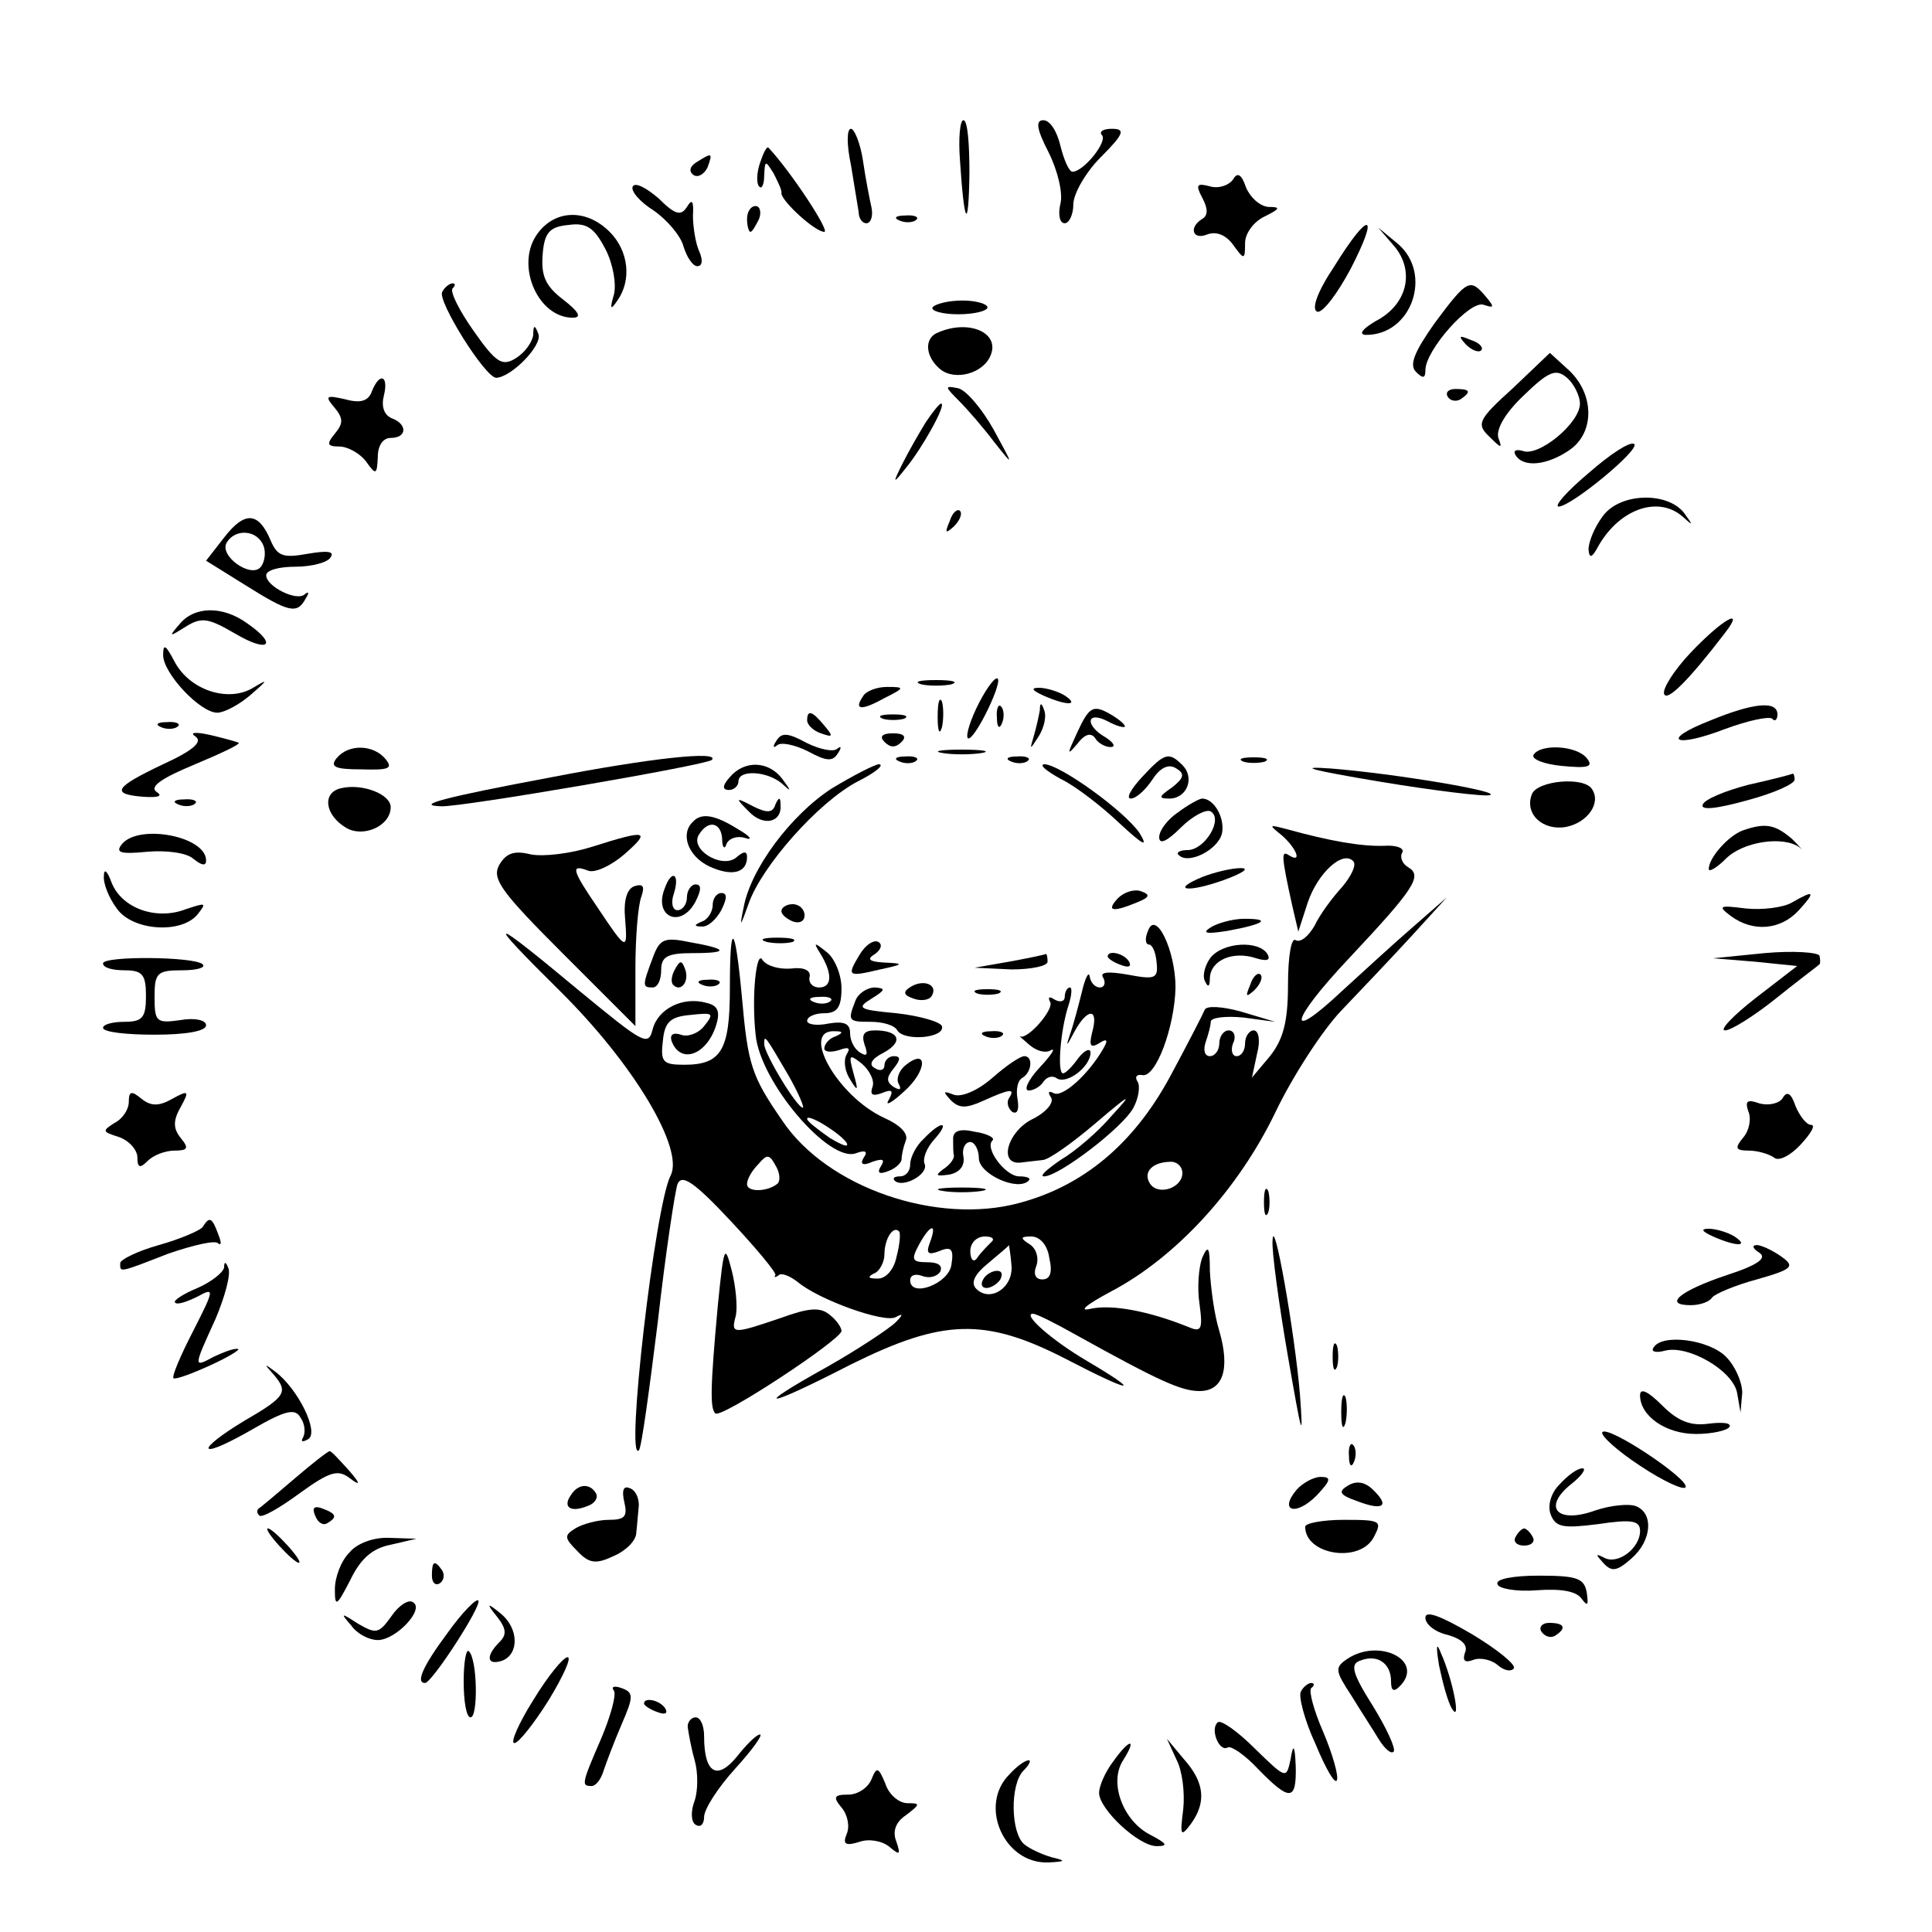 <?xml version="1.0" standalone="no"?>
<!DOCTYPE svg PUBLIC "-//W3C//DTD SVG 20010904//EN"
 "http://www.w3.org/TR/2001/REC-SVG-20010904/DTD/svg10.dtd">
<svg version="1.0" xmlns="http://www.w3.org/2000/svg"
 width="225pt" height="225pt" viewBox="0 0 225 225"
 preserveAspectRatio="xMidYMid meet">

<g transform="translate(0,225) scale(0.1,-0.1)"
fill="#000000" stroke="none">
<path d="M1118 2063 c5 -76 10 -83 11 -15 0 34 -2 62 -7 62 -4 0 -6 -21 -4
-47z"/>
<path d="M1221 2073 c11 -22 17 -48 14 -60 -3 -13 -1 -23 5 -23 5 0 10 10 10
22 0 12 14 37 32 55 27 27 29 33 13 33 -10 0 -15 -3 -12 -7 8 -7 -21 -43 -34
-43 -4 0 -10 14 -14 30 -4 17 -12 30 -20 30 -9 0 -8 -10 6 -37z"/>
<path d="M991 2058 c4 -24 8 -49 9 -55 0 -7 4 -13 9 -13 5 0 8 8 6 18 -2 9 -7
34 -10 55 -3 20 -10 37 -14 37 -5 0 -5 -19 0 -42z"/>
<path d="M885 2060 c-4 -12 -4 -24 -1 -27 3 -4 6 2 6 13 1 17 1 18 11 2 5 -10
10 -20 9 -23 0 -9 39 -45 50 -45 7 0 -38 69 -65 98 -2 2 -6 -6 -10 -18z"/>
<path d="M811 2061 c-8 -5 -9 -11 -3 -15 5 -3 12 1 16 9 6 17 6 18 -13 6z"/>
<path d="M1436 2041 c-5 -7 -17 -11 -27 -8 -15 4 -17 2 -9 -13 7 -13 7 -21 0
-25 -16 -10 -11 -25 6 -18 11 4 22 -1 30 -12 13 -18 14 -18 14 2 0 11 10 25
23 31 18 9 19 11 4 11 -10 1 -21 11 -26 23 -5 15 -10 18 -15 9z"/>
<path d="M737 2033 c-3 -5 8 -18 24 -28 16 -11 32 -30 35 -42 4 -13 11 -23 16
-23 6 0 7 7 2 18 -4 9 -7 28 -7 41 1 17 -1 20 -7 10 -7 -11 -14 -9 -33 10 -14
12 -27 19 -30 14z"/>
<path d="M870 1995 c0 -8 2 -15 4 -15 2 0 6 7 10 15 3 8 1 15 -4 15 -6 0 -10
-7 -10 -15z"/>
<path d="M624 1975 c-23 -36 3 -95 43 -95 11 0 7 7 -11 21 -21 16 -26 28 -24
53 2 25 8 32 30 34 21 3 30 -3 43 -28 9 -17 13 -41 10 -53 -5 -17 -4 -19 4 -7
17 24 13 58 -9 80 -28 28 -66 26 -86 -5z"/>
<path d="M1048 1993 c7 -3 16 -2 19 1 4 3 -2 6 -13 5 -11 0 -14 -3 -6 -6z"/>
<path d="M1554 1940 c-20 -30 -27 -50 -20 -53 6 -2 23 20 39 50 34 66 22 69
-19 3z"/>
<path d="M1624 1963 c24 -29 15 -68 -22 -87 -15 -9 -20 -15 -12 -16 54 -1 79
71 38 106 l-23 19 19 -22z"/>
<path d="M515 1910 c-6 -10 50 -100 63 -100 18 1 54 38 49 51 -4 11 -6 11 -6
-1 -1 -8 -9 -20 -20 -27 -16 -10 -23 -6 -49 31 -17 24 -28 46 -25 50 3 3 4 6
0 6 -3 0 -9 -4 -12 -10z"/>
<path d="M1671 1874 c-24 -34 -30 -49 -22 -57 8 -8 11 -8 11 2 0 23 52 82 68
76 12 -4 13 -3 2 10 -18 21 -21 20 -59 -31z"/>
<path d="M1086 1892 c-2 -4 11 -8 30 -8 19 0 34 4 34 8 0 4 -13 8 -29 8 -17 0
-32 -4 -35 -8z"/>
<path d="M1093 1863 c-17 -6 -16 -28 2 -43 17 -14 51 -5 59 17 10 26 -26 41
-61 26z"/>
<path d="M1707 1849 c7 -7 15 -10 18 -7 3 3 -2 9 -12 12 -14 6 -15 5 -6 -5z"/>
<path d="M1762 1798 c-41 -37 -43 -42 -27 -57 13 -13 15 -14 10 -1 -3 10 8 29
29 49 30 29 38 32 51 21 8 -7 15 -21 15 -30 0 -23 -49 -63 -67 -55 -8 2 -11 0
-8 -5 9 -15 37 -12 63 6 29 20 29 64 0 92 l-23 21 -43 -41z"/>
<path d="M433 1794 c-4 -11 -13 -14 -31 -9 -22 5 -24 4 -13 -9 11 -13 11 -19
1 -31 -10 -12 -9 -15 5 -15 10 0 24 -8 31 -17 12 -17 13 -16 14 5 0 13 6 22
15 22 19 0 20 16 1 23 -9 4 -12 14 -9 26 6 24 -5 28 -14 5z"/>
<path d="M1117 1783 c10 -10 29 -32 41 -48 23 -29 23 -29 -1 15 -14 25 -33 47
-42 48 -15 3 -15 2 2 -15z"/>
<path d="M1686 1788 c3 -5 10 -6 15 -3 13 9 11 12 -6 12 -8 0 -12 -4 -9 -9z"/>
<path d="M1078 1758 c-8 -13 -20 -34 -27 -48 -12 -24 -11 -24 4 -5 19 23 48
75 41 75 -2 0 -10 -10 -18 -22z"/>
<path d="M1850 1699 c-25 -21 -40 -38 -35 -39 15 0 97 68 88 73 -5 3 -28 -12
-53 -34z"/>
<path d="M1866 1648 c-9 -12 -16 -29 -16 -38 1 -11 4 -10 12 5 25 43 70 58 98
33 12 -11 12 -10 1 5 -20 25 -76 23 -95 -5z"/>
<path d="M1106 1643 c-6 -14 -5 -15 5 -6 7 7 10 15 7 18 -3 3 -9 -2 -12 -12z"/>
<path d="M261 1624 l-21 -27 45 -28 c51 -32 61 -35 71 -16 4 6 4 9 -1 5 -9 -9
-45 9 -45 22 0 6 15 10 34 10 19 0 38 5 41 11 5 7 -4 8 -27 4 -28 -5 -35 -3
-43 16 -14 33 -30 34 -54 3z m46 -10 c3 -8 1 -20 -4 -25 -12 -12 -48 14 -39
29 10 17 36 15 43 -4z"/>
<path d="M209 1523 c-13 -15 -12 -15 7 -3 19 12 27 10 58 -8 39 -23 50 -13 14
12 -29 21 -62 20 -79 -1z"/>
<path d="M1969 1490 c-19 -20 -33 -42 -31 -48 3 -10 29 16 71 71 24 31 -3 16
-40 -23z"/>
<path d="M190 1487 c0 -21 43 -67 63 -67 8 0 25 9 38 20 22 19 22 20 2 8 -29
-16 -73 -1 -90 32 -10 19 -13 21 -13 7z"/>
<path d="M1073 1453 c9 -2 25 -2 35 0 9 3 1 5 -18 5 -19 0 -27 -2 -17 -5z"/>
<path d="M1137 1425 c-9 -19 -13 -35 -9 -35 9 1 42 70 33 70 -4 0 -15 -16 -24
-35z"/>
<path d="M1005 1439 c-11 -16 -2 -17 25 -2 24 12 24 13 3 13 -12 0 -25 -5 -28
-11z"/>
<path d="M1215 1440 c27 -12 43 -12 25 0 -8 5 -22 9 -30 9 -10 0 -8 -3 5 -9z"/>
<path d="M1092 1415 c0 -16 2 -22 5 -12 2 9 2 23 0 30 -3 6 -5 -1 -5 -18z"/>
<path d="M1161 1414 c0 -11 3 -14 6 -6 3 7 2 16 -1 19 -3 4 -6 -2 -5 -13z"/>
<path d="M1211 1423 c-1 -6 -4 -20 -7 -30 -5 -17 -5 -17 6 0 6 10 9 23 6 30
-3 9 -5 9 -5 0z"/>
<path d="M1255 1398 c-12 -26 -13 -29 -1 -15 9 12 16 14 21 8 3 -6 12 -11 18
-11 7 0 4 5 -5 11 -25 14 -23 32 2 19 11 -6 20 -8 20 -6 0 3 -9 10 -20 16 -17
9 -22 6 -35 -22z"/>
<path d="M1992 1411 c-59 -23 -43 -33 17 -10 27 10 51 15 55 12 3 -4 6 -1 6 5
0 16 -27 14 -78 -7z"/>
<path d="M940 1411 c0 -5 7 -12 16 -15 14 -5 15 -4 4 9 -14 17 -20 19 -20 6z"/>
<path d="M1028 1413 c6 -2 18 -2 25 0 6 3 1 5 -13 5 -14 0 -19 -2 -12 -5z"/>
<path d="M188 1403 c7 -3 16 -2 19 1 4 3 -2 6 -13 5 -11 0 -14 -3 -6 -6z"/>
<path d="M228 1392 c8 -6 -3 -16 -38 -32 -57 -27 -62 -35 -22 -38 17 -1 22 1
14 6 -8 6 7 16 43 31 31 13 55 24 53 26 -2 1 -16 5 -33 9 -18 4 -25 3 -17 -2z"/>
<path d="M904 1387 c-4 -6 -4 -9 1 -5 4 4 20 1 36 -7 22 -12 29 -12 35 -2 4 6
4 9 -1 5 -4 -4 -20 -1 -36 7 -22 12 -29 12 -35 2z"/>
<path d="M1030 1386 c7 -7 13 -7 20 0 6 6 3 10 -10 10 -13 0 -16 -4 -10 -10z"/>
<path d="M392 1367 c-8 -10 -2 -13 29 -13 32 -1 37 1 28 12 -14 17 -43 18 -57
1z"/>
<path d="M1098 1373 c12 -2 32 -2 45 0 12 2 2 4 -23 4 -25 0 -35 -2 -22 -4z"/>
<path d="M1786 1371 c-3 -5 12 -11 33 -13 31 -3 37 -1 29 9 -12 15 -54 17 -62
4z"/>
<path d="M643 1345 c-128 -24 -161 -33 -129 -34 24 -1 309 48 315 54 10 11
-72 2 -186 -20z"/>
<path d="M1048 1363 c7 -3 16 -2 19 1 4 3 -2 6 -13 5 -11 0 -14 -3 -6 -6z"/>
<path d="M1178 1363 c7 -3 16 -2 19 1 4 3 -2 6 -13 5 -11 0 -14 -3 -6 -6z"/>
<path d="M1330 1345 c-13 -14 -19 -25 -13 -25 6 0 17 10 25 22 9 14 19 19 28
13 10 -6 9 -11 -5 -22 -16 -11 -16 -13 -3 -13 20 0 30 24 15 39 -16 16 -21 14
-47 -14z"/>
<path d="M1448 1363 c6 -2 18 -2 25 0 6 3 1 5 -13 5 -14 0 -19 -2 -12 -5z"/>
<path d="M850 1345 c-9 -10 -9 -15 -1 -15 6 0 11 5 11 10 0 14 33 12 50 -2 12
-11 12 -10 1 5 -16 21 -44 22 -61 2z"/>
<path d="M969 1332 c-48 -31 -95 -94 -103 -139 -5 -24 -4 -23 6 5 15 43 81
118 127 142 20 10 31 19 25 20 -5 0 -30 -13 -55 -28z"/>
<path d="M1235 1343 c17 -8 48 -32 69 -52 27 -25 34 -29 23 -11 -18 26 -93 80
-111 80 -6 -1 3 -8 19 -17z"/>
<path d="M1605 1340 c66 -11 125 -18 130 -16 15 4 -110 25 -185 31 -42 3 -22
-2 55 -15z"/>
<path d="M2036 1336 c-27 -7 -51 -17 -53 -23 -3 -7 16 -5 52 5 30 8 55 19 55
24 0 4 -1 7 -2 7 -2 -1 -25 -7 -52 -13z"/>
<path d="M397 1332 c-22 -5 -19 -31 6 -46 20 -12 52 2 52 24 0 15 -33 28 -58
22z"/>
<path d="M1784 1325 c-9 -23 13 -43 40 -38 25 5 41 28 30 44 -9 15 -64 10 -70
-6z"/>
<path d="M208 1313 c7 -3 16 -2 19 1 4 3 -2 6 -13 5 -11 0 -14 -3 -6 -6z"/>
<path d="M872 1305 c17 -18 39 -13 37 8 0 9 -2 9 -6 0 -3 -10 -10 -10 -26 -2
-21 11 -21 10 -5 -6z"/>
<path d="M1372 1304 c-12 -8 -22 -21 -22 -29 0 -9 9 -5 25 11 14 14 30 22 35
19 15 -9 -7 -45 -27 -45 -9 0 -14 -3 -10 -6 11 -11 45 6 50 25 4 18 -9 41 -23
41 -3 0 -16 -7 -28 -16z"/>
<path d="M807 1293 c-15 -14 -6 -40 19 -52 26 -12 44 -8 44 11 0 7 -4 7 -13
-1 -17 -13 -54 10 -43 27 11 18 26 14 27 -5 0 -10 3 -13 5 -6 3 7 13 10 22 7
9 -3 6 2 -8 10 -27 17 -43 20 -53 9z"/>
<path d="M1493 1277 c17 -15 24 -33 8 -23 -9 6 -9 0 4 -59 l7 -30 11 34 c12
35 41 61 53 48 4 -4 -2 -17 -13 -30 -11 -12 -26 -32 -32 -45 -7 -12 -16 -20
-22 -17 -5 4 -9 -18 -9 -52 0 -44 -6 -64 -21 -83 l-21 -25 6 28 c4 15 2 27 -4
27 -5 0 -10 -7 -10 -15 0 -8 -4 -15 -10 -15 -5 0 -7 7 -4 15 4 8 1 15 -5 15
-6 0 -11 -7 -11 -15 0 -8 -5 -15 -11 -15 -6 0 -8 7 -5 16 3 9 6 19 6 24 0 5
17 7 38 5 l37 -5 -40 12 c-22 6 -40 7 -42 2 -2 -5 -20 -40 -41 -79 -42 -77
-100 -126 -175 -146 -96 -26 -224 18 -276 96 -36 52 -40 65 -47 144 -8 86 -14
91 -14 10 0 -72 -10 -89 -53 -89 -25 0 -28 3 -25 28 2 22 9 28 32 30 27 3 28
2 16 -13 -7 -9 -20 -13 -27 -10 -9 3 -13 0 -11 -7 10 -28 41 -17 52 18 5 16 2
23 -11 26 -28 8 -57 -7 -63 -31 -5 -20 -11 -16 -84 44 -108 90 -114 90 -24 1
86 -85 145 -184 129 -215 -18 -34 -53 -336 -37 -320 3 2 12 69 22 149 9 80 20
152 23 161 5 12 19 3 62 -43 30 -32 54 -61 52 -63 -2 -3 0 -3 4 0 3 3 13 -1
22 -8 25 -21 101 -48 114 -41 9 5 9 3 0 -6 -7 -7 -43 -31 -80 -52 -90 -50 -73
-49 28 3 107 53 156 55 251 6 77 -40 90 -41 24 -2 -41 24 -76 55 -63 55 4 0
26 -11 49 -24 99 -55 124 -66 145 -66 27 0 36 25 23 70 -6 19 -10 51 -11 70 0
28 -2 31 -9 15 -4 -11 -6 -35 -3 -54 4 -30 2 -33 -14 -26 -45 18 -87 26 -112
21 -16 -4 -7 4 23 20 76 40 148 119 191 208 20 42 55 96 77 119 22 23 59 62
82 87 l41 45 -40 -35 c-22 -19 -59 -53 -82 -74 -67 -63 -61 -35 9 39 75 80 85
95 68 105 -7 4 -10 12 -7 17 3 5 -6 9 -21 8 -27 -1 -65 6 -112 19 -23 6 -23 6
-7 -7z m-587 -405 c-11 -10 -36 -11 -36 -1 0 6 6 16 13 23 10 12 13 12 20 -1
5 -8 6 -17 3 -21z m471 12 c0 -18 -29 -27 -38 -12 -8 13 3 25 25 25 7 0 13 -6
13 -13z m-333 -98 c-3 -15 -13 -26 -23 -25 -10 0 -11 2 -3 6 6 2 12 13 12 22
0 18 10 34 17 27 2 -2 1 -15 -3 -30z m39 17 c-5 -13 -2 -15 11 -10 14 6 17 2
14 -16 -3 -22 -48 -39 -48 -18 0 6 6 8 14 5 8 -3 17 -1 21 5 3 7 -2 11 -15 11
-18 0 -19 3 -10 20 13 24 22 27 13 3z m71 0 c-5 -5 -12 -12 -16 -18 -4 -6 -8
-2 -8 8 0 9 7 17 17 17 9 0 12 -3 7 -7z m68 -18 c4 -17 1 -25 -8 -25 -8 0 -11
6 -7 16 3 9 0 20 -8 25 -11 7 -11 9 2 9 10 0 19 -10 21 -25z m-44 -9 c2 -26
-25 -43 -41 -27 -7 7 -2 17 14 30 13 11 24 20 24 21 0 0 2 -11 3 -24z"/>
<path d="M1145 760 c-3 -5 -2 -10 4 -10 5 0 13 5 16 10 3 6 2 10 -4 10 -5 0
-13 -4 -16 -10z"/>
<path d="M2030 1283 c-17 -6 -40 -32 -40 -45 0 -4 9 1 20 12 20 20 67 27 86
13 5 -5 1 0 -9 10 -20 17 -31 19 -57 10z"/>
<path d="M142 1267 c-8 -10 -2 -12 29 -9 22 2 46 -1 54 -8 10 -8 15 -9 15 -2
0 28 -78 43 -98 19z"/>
<path d="M690 1264 c-25 -8 -57 -12 -72 -9 -20 5 -29 1 -37 -13 -8 -16 3 -31
75 -103 l84 -84 0 67 c0 36 3 74 7 84 4 12 2 15 -8 12 -9 -3 -13 -17 -11 -38
3 -38 2 -38 -32 13 -30 44 -32 51 -11 43 8 -3 27 6 42 19 32 28 26 29 -37 9z"/>
<path d="M121 1230 c-1 -9 6 -26 15 -38 18 -26 75 -30 94 -7 11 14 10 14 -14
6 -34 -13 -74 1 -86 31 -5 14 -9 17 -9 8z"/>
<path d="M1401 1229 c-39 -16 -18 -19 24 -4 22 8 31 14 20 14 -11 0 -31 -5
-44 -10z"/>
<path d="M774 1215 c-13 -33 19 -47 36 -15 7 14 7 20 0 20 -5 0 -10 -7 -10
-15 0 -8 -5 -15 -11 -15 -6 0 -8 9 -4 20 7 23 -3 28 -11 5z"/>
<path d="M1302 1204 c-14 -15 -7 -17 22 -5 15 6 16 9 5 13 -8 3 -20 -1 -27 -8z"/>
<path d="M830 1196 c0 -8 -6 -17 -12 -19 -10 -4 -10 -6 -1 -6 7 -1 17 8 23 19
7 14 7 20 0 20 -5 0 -10 -6 -10 -14z"/>
<path d="M2087 1199 c-10 -6 -35 -9 -54 -7 -31 4 -33 3 -17 -9 26 -19 58 -16
79 7 20 22 18 24 -8 9z"/>
<path d="M910 1189 c0 -4 6 -9 13 -12 8 -3 14 0 14 7 0 7 -6 13 -14 13 -7 0
-13 -4 -13 -8z"/>
<path d="M1337 1166 c-4 -9 -3 -16 1 -16 4 0 8 -9 9 -21 2 -19 -2 -20 -34 -14
-23 4 -33 3 -28 -4 3 -6 1 -11 -4 -11 -6 0 -11 6 -12 13 -1 6 -5 -1 -9 -18 -4
-16 -10 -39 -14 -50 -5 -15 -4 -14 5 3 15 28 29 29 21 0 -4 -16 -2 -19 8 -13
9 6 11 4 5 -6 -17 -30 -48 -58 -58 -52 -6 3 -7 1 -3 -5 4 -6 -6 -18 -23 -26
-28 -15 -38 -52 -13 -50 7 1 18 2 26 3 7 0 35 20 62 43 41 35 44 36 19 9 -16
-19 -43 -42 -60 -52 -16 -11 -25 -19 -19 -19 17 0 92 57 104 80 6 11 8 25 5
30 -4 6 -1 9 5 8 16 -4 38 56 39 102 0 43 -23 91 -32 66z"/>
<path d="M1410 1170 c-11 -7 -5 -8 20 -4 43 8 51 14 19 14 -13 0 -31 -5 -39
-10z"/>
<path d="M760 1134 c-12 -32 -12 -34 0 -34 6 0 10 9 10 20 0 16 7 20 37 20 43
0 41 5 -5 13 -29 6 -34 3 -42 -19z"/>
<path d="M893 1153 c9 -2 23 -2 30 0 6 3 -1 5 -18 5 -16 0 -22 -2 -12 -5z"/>
<path d="M1001 1138 c-15 -25 -14 -26 24 -17 28 6 28 7 5 8 -18 1 -21 4 -11
10 7 5 9 11 4 14 -5 3 -15 -3 -22 -15z"/>
<path d="M955 1140 c15 -24 14 -40 -1 -40 -8 0 -13 6 -11 13 1 7 -7 11 -22 9
-14 -1 -28 3 -33 10 -7 13 -13 -42 -8 -87 5 -55 86 -150 117 -138 11 4 14 2 9
-5 -5 -8 -1 -10 10 -5 12 4 15 3 10 -5 -5 -8 -2 -10 8 -6 9 3 16 10 16 14 0 5
2 14 5 22 3 8 -7 18 -25 26 -55 25 -99 104 -57 101 9 0 9 -2 0 -6 -7 -2 -13
-9 -13 -14 0 -4 7 -5 17 -2 11 4 14 3 9 -5 -4 -7 -2 -20 4 -29 9 -15 10 -14 4
7 -6 22 -5 23 10 11 9 -8 15 -20 12 -27 -3 -9 0 -11 11 -7 12 5 14 3 8 -8 -5
-8 4 -3 18 10 27 24 28 52 1 30 -7 -6 -11 -16 -7 -22 3 -6 1 -7 -6 -3 -9 6 -9
11 0 22 8 10 8 14 0 14 -6 0 -11 -5 -11 -11 0 -5 -5 -7 -11 -3 -8 4 -4 11 10
18 24 13 18 26 -10 26 -13 0 -16 -5 -12 -17 4 -11 3 -14 -5 -9 -7 4 -12 14
-12 23 0 11 -7 14 -25 11 -14 -3 -25 -1 -25 3 0 5 9 9 20 9 15 0 20 7 20 29 0
16 -8 35 -17 42 -15 12 -16 12 -8 -1z m12 -56 c-3 -3 -12 -4 -19 -1 -8 3 -5 6
6 6 11 1 17 -2 13 -5z m-49 -86 c12 -21 19 -38 17 -38 -7 0 -45 63 -45 74 0
12 1 10 28 -36z m68 -79 c3 -6 -5 -3 -20 6 -14 10 -26 19 -26 22 0 7 39 -17
46 -28z"/>
<path d="M1410 1135 c-6 -8 -10 -20 -7 -27 4 -9 6 -7 6 3 1 21 27 32 54 23 13
-4 17 -2 13 5 -10 16 -51 14 -66 -4z"/>
<path d="M2055 1140 l-60 -6 49 -4 49 -5 -48 -37 c-27 -21 -43 -38 -36 -38 7
0 34 17 59 37 26 21 49 38 51 40 1 1 1 5 0 10 -2 4 -31 6 -64 3z"/>
<path d="M120 1128 c0 -5 11 -8 25 -8 21 0 25 -5 25 -30 0 -25 -4 -30 -25 -30
-14 0 -25 -3 -25 -7 0 -5 27 -8 60 -8 36 0 60 4 60 11 0 6 -13 9 -30 6 -28 -4
-30 -2 -30 27 0 28 3 31 32 31 17 0 28 3 24 7 -9 9 -116 10 -116 1z"/>
<path d="M1175 1130 l-40 -7 43 -2 c23 0 42 4 42 9 0 6 -1 9 -2 9 -2 -1 -21
-5 -43 -9z"/>
<path d="M1290 1136 c0 -2 7 -7 16 -10 8 -3 12 -2 9 4 -6 10 -25 14 -25 6z"/>
<path d="M786 1121 c-4 -7 -5 -15 -2 -18 9 -9 19 4 14 18 -4 11 -6 11 -12 0z"/>
<path d="M1456 1103 c-6 -14 -5 -15 5 -6 7 7 10 15 7 18 -3 3 -9 -2 -12 -12z"/>
<path d="M818 1103 c7 -3 16 -2 19 1 4 3 -2 6 -13 5 -11 0 -14 -3 -6 -6z"/>
<path d="M1061 1101 c-10 -6 -9 -10 3 -14 8 -3 18 -2 21 3 8 13 -9 20 -24 11z"/>
<path d="M996 1084 c-9 -23 -8 -24 18 -24 14 0 28 -4 31 -10 8 -13 56 -9 52 5
-2 5 -26 12 -53 15 -44 4 -47 6 -29 17 16 10 17 12 4 13 -9 0 -20 -7 -23 -16z"/>
<path d="M1138 1093 c6 -2 18 -2 25 0 6 3 1 5 -13 5 -14 0 -19 -2 -12 -5z"/>
<path d="M1240 1089 c0 -5 -5 -7 -12 -3 -6 4 -8 3 -5 -3 5 -8 -26 -44 -35 -40
-2 1 3 -3 11 -10 8 -7 19 -10 25 -6 6 3 0 -6 -13 -20 -14 -15 -19 -27 -13 -27
6 0 14 5 17 10 4 6 11 8 16 4 12 -7 39 14 39 30 0 6 -7 3 -14 -6 -7 -10 -15
-18 -18 -18 -7 0 -3 50 6 78 4 12 5 22 2 22 -3 0 -6 -5 -6 -11z"/>
<path d="M1148 1043 c7 -3 16 -2 19 1 4 3 -2 6 -13 5 -11 0 -14 -3 -6 -6z"/>
<path d="M1156 995 c-17 -15 -36 -23 -45 -20 -13 5 -13 4 -4 -6 10 -10 18 -10
38 -1 31 14 38 15 30 3 -3 -5 -1 -12 4 -16 6 -3 8 3 6 15 -2 11 0 22 6 25 11
7 12 25 2 25 -5 0 -21 -11 -37 -25z"/>
<path d="M150 967 c0 -9 -7 -20 -17 -25 -14 -9 -14 -10 5 -16 12 -4 22 -15 22
-24 0 -12 3 -13 12 -4 7 7 21 12 31 12 16 0 17 3 8 14 -9 11 -10 20 -1 36 11
20 10 21 -10 10 -16 -9 -25 -8 -36 1 -11 9 -14 8 -14 -4z"/>
<path d="M2076 971 c-4 -6 -16 -9 -27 -6 -14 5 -17 3 -13 -9 4 -9 1 -23 -6
-31 -10 -12 -9 -15 7 -15 10 0 23 -4 29 -8 5 -5 19 2 31 15 12 13 18 23 12 23
-5 0 -13 10 -18 22 -5 15 -10 18 -15 9z"/>
<path d="M1076 924 c-9 -8 -16 -22 -16 -30 0 -8 -5 -14 -12 -14 -6 0 -9 -2 -6
-5 9 -9 39 7 35 19 -3 6 2 19 11 29 19 21 9 23 -12 1z"/>
<path d="M1110 924 c0 -8 0 -17 1 -20 0 -4 -5 -11 -13 -16 -9 -7 -8 -8 7 -6
12 2 19 10 17 21 -2 9 2 17 8 17 5 0 10 -9 10 -19 0 -18 45 -39 58 -26 3 3 -2
5 -11 5 -16 0 -41 33 -31 42 3 3 -7 8 -21 10 -17 4 -25 1 -25 -8z"/>
<path d="M1098 863 c12 -2 32 -2 45 0 12 2 2 4 -23 4 -25 0 -35 -2 -22 -4z"/>
<path d="M1472 850 c0 -14 2 -19 5 -12 2 6 2 18 0 25 -3 6 -5 1 -5 -13z"/>
<path d="M236 821 c-3 -4 -26 -14 -51 -21 -25 -7 -45 -17 -45 -21 0 -11 -3
-12 56 11 29 10 55 16 58 12 4 -3 4 1 0 11 -7 19 -10 21 -18 8z"/>
<path d="M1482 805 c-1 -11 7 -72 18 -135 16 -92 18 -101 14 -45 -6 73 -31
214 -32 180z"/>
<path d="M1995 810 c27 -12 43 -12 25 0 -8 5 -22 9 -30 9 -10 0 -8 -3 5 -9z"/>
<path d="M836 730 c-9 -98 -9 -120 -3 -126 6 -7 147 86 147 96 0 4 -6 13 -14
19 -11 9 -24 8 -57 -4 -56 -19 -58 -19 -52 3 2 10 0 34 -5 53 -8 31 -9 28 -16
-41z"/>
<path d="M2049 791 c9 -6 -1 -14 -38 -26 -54 -18 -75 -35 -42 -35 11 0 22 4
25 9 3 4 26 14 52 21 42 12 45 15 28 27 -10 7 -23 13 -28 13 -6 0 -5 -4 3 -9z"/>
<path d="M261 774 c-1 -6 -15 -17 -31 -24 -17 -7 -29 -15 -26 -17 2 -3 14 1
26 7 20 11 20 9 -5 -40 -15 -29 -25 -53 -23 -55 2 -2 21 5 43 15 22 10 36 19
32 19 -5 1 -17 -4 -28 -9 -24 -13 -24 -13 2 44 11 26 18 52 15 59 -3 8 -5 8
-5 1z"/>
<path d="M1552 670 c0 -14 2 -19 5 -12 2 6 2 18 0 25 -3 6 -5 1 -5 -13z"/>
<path d="M1926 681 c-4 -5 2 -7 13 -4 27 7 79 -23 84 -49 l4 -23 2 23 c0 12
-8 31 -19 42 -20 20 -74 27 -84 11z"/>
<path d="M318 650 c18 -21 16 -26 -34 -55 -25 -15 -43 -29 -41 -32 3 -3 26 8
52 23 38 22 49 24 55 13 5 -7 6 -17 3 -23 -3 -5 -1 -6 6 -2 13 8 -12 59 -39
79 -12 9 -13 9 -2 -3z"/>
<path d="M1910 625 c0 -24 30 -45 65 -45 19 0 36 4 39 8 3 5 -8 6 -24 4 -21
-3 -36 3 -54 21 -17 17 -26 21 -26 12z"/>
<path d="M1562 605 c0 -16 2 -22 5 -12 2 9 2 23 0 30 -3 6 -5 -1 -5 -18z"/>
<path d="M1866 582 c-2 -4 18 -22 44 -39 27 -18 51 -29 53 -25 5 9 -91 73 -97
64z"/>
<path d="M1571 554 c0 -11 3 -14 6 -6 3 7 2 16 -1 19 -3 4 -6 -2 -5 -13z"/>
<path d="M343 528 c-21 -18 -40 -34 -42 -35 -2 -2 -2 -5 1 -8 3 -3 24 9 47 26
36 26 45 28 59 17 12 -9 12 -6 -2 10 -11 12 -20 22 -22 22 -2 0 -20 -14 -41
-32z"/>
<path d="M1816 521 c-10 -10 -14 -25 -10 -35 6 -15 15 -16 55 -11 40 6 49 4
49 -8 0 -20 -26 -40 -42 -31 -10 5 -10 4 -1 -6 10 -11 16 -10 33 5 24 21 26
53 5 61 -8 3 -29 1 -47 -5 -44 -16 -62 3 -29 30 13 10 19 19 14 19 -6 0 -17
-8 -27 -19z"/>
<path d="M1510 515 c-21 -25 -1 -31 23 -7 17 18 18 22 5 22 -8 0 -21 -7 -28
-15z"/>
<path d="M1570 520 c-12 -7 -10 -11 10 -18 31 -12 39 -6 19 13 -9 9 -19 11
-29 5z"/>
<path d="M665 509 c-10 -14 -1 -21 19 -13 9 3 13 10 10 15 -7 12 -21 11 -29
-2z"/>
<path d="M727 501 c4 -17 1 -21 -18 -21 -13 0 -31 -5 -39 -10 -13 -8 -13 -11
2 -26 14 -15 22 -16 43 -6 14 6 26 18 26 27 1 8 2 23 3 32 0 9 -4 18 -11 20
-7 3 -9 -3 -6 -16z"/>
<path d="M367 485 c3 -8 9 -12 14 -9 12 7 11 11 -5 17 -10 4 -13 1 -9 -8z"/>
<path d="M1520 472 c0 -33 64 -43 80 -12 10 19 8 20 -35 20 -25 0 -45 -4 -45
-8z"/>
<path d="M325 450 c10 -11 20 -20 23 -20 3 0 -3 9 -13 20 -10 11 -20 20 -23
20 -3 0 3 -9 13 -20z"/>
<path d="M1765 460 c-3 -5 1 -10 10 -10 9 0 13 5 10 10 -3 6 -8 10 -10 10 -2
0 -7 -4 -10 -10z"/>
<path d="M407 442 c-10 -10 -17 -29 -17 -43 0 -21 2 -20 18 11 12 25 26 37 47
41 l30 7 -31 1 c-18 1 -38 -6 -47 -17z"/>
<path d="M503 415 c0 -8 4 -12 9 -9 5 3 6 10 3 15 -9 13 -12 11 -12 -6z"/>
<path d="M1744 405 c1 -5 22 -9 46 -7 28 2 46 -1 52 -10 7 -9 8 -8 6 7 -3 17
-11 20 -56 20 -30 0 -51 -4 -48 -10z"/>
<path d="M456 368 c-15 -21 -18 -21 -39 -9 -20 13 -21 13 -8 -2 7 -10 21 -17
31 -17 21 0 55 36 41 44 -5 4 -17 -4 -25 -16z"/>
<path d="M521 348 c-29 -39 -37 -58 -26 -58 8 0 67 91 62 96 -2 3 -19 -14 -36
-38z"/>
<path d="M579 367 c11 -14 11 -21 3 -29 -17 -17 -15 -28 3 -22 20 8 19 38 -2
55 -16 13 -17 12 -4 -4z"/>
<path d="M1660 366 c0 -8 12 -17 26 -20 17 -5 24 -12 20 -21 -3 -9 0 -12 10
-8 8 3 21 0 28 -6 8 -7 16 -8 19 -4 3 4 -19 22 -49 40 -36 21 -54 28 -54 19z"/>
<path d="M1795 350 c4 -6 11 -8 16 -5 14 9 11 15 -7 15 -8 0 -12 -5 -9 -10z"/>
<path d="M1676 310 c4 -19 10 -42 15 -50 11 -18 1 34 -13 65 -5 13 -6 9 -2
-15z"/>
<path d="M540 292 c0 -23 3 -42 8 -42 9 0 8 68 -2 77 -3 3 -6 -12 -6 -35z"/>
<path d="M1569 318 c-15 -10 -14 -14 5 -43 11 -18 26 -41 32 -51 7 -11 14 -17
17 -14 3 3 -8 27 -24 53 -24 38 -27 49 -15 53 20 8 36 -3 36 -24 0 -11 3 -13
10 -6 30 30 -24 57 -61 32z"/>
<path d="M621 270 c-17 -27 -27 -50 -22 -50 5 0 23 23 40 50 17 28 27 50 22
50 -5 0 -23 -22 -40 -50z"/>
<path d="M715 281 c3 -5 -4 -30 -15 -56 -23 -53 -23 -55 -11 -55 5 0 11 8 14
18 3 9 12 33 21 54 14 32 14 37 0 42 -8 3 -13 2 -9 -3z"/>
<path d="M1515 280 c-3 -5 4 -33 17 -61 12 -29 23 -48 25 -42 2 5 -5 30 -16
56 -11 25 -17 48 -14 51 4 3 4 6 0 6 -3 0 -9 -4 -12 -10z"/>
<path d="M750 266 c0 -2 7 -7 16 -10 8 -3 12 -2 9 4 -6 10 -25 14 -25 6z"/>
<path d="M801 238 c1 -7 4 -24 8 -38 4 -14 4 -35 0 -47 -5 -13 -4 -25 1 -28 6
-4 10 1 10 9 0 9 16 34 36 56 20 22 33 40 29 40 -4 0 -16 -12 -27 -26 -23 -28
-38 -19 -38 24 0 12 -4 22 -10 22 -5 0 -10 -6 -9 -12z"/>
<path d="M1418 244 c-9 -8 2 -35 12 -29 4 2 20 -9 35 -25 37 -38 45 -38 44 3
-1 25 -3 27 -6 8 -5 -23 -5 -23 -42 13 -20 20 -40 34 -43 30z"/>
<path d="M1296 198 c-9 -12 -16 -28 -16 -36 0 -19 46 -62 67 -62 14 0 12 3 -7
13 -32 16 -49 61 -32 87 17 27 7 25 -12 -2z"/>
<path d="M1370 201 c7 -13 10 -39 8 -58 -4 -31 -3 -33 9 -17 18 25 16 48 -8
75 l-20 24 11 -24z"/>
<path d="M1176 184 c-37 -36 -7 -105 45 -103 20 1 21 2 4 6 -11 3 -26 10 -32
15 -16 13 -17 70 -1 86 7 7 9 12 6 12 -4 0 -14 -7 -22 -16z"/>
<path d="M1015 178 c-4 -10 -16 -18 -27 -18 -17 0 -18 -3 -8 -15 7 -8 10 -22
6 -31 -5 -12 -1 -14 15 -9 11 4 27 1 35 -6 12 -10 13 -9 8 6 -5 12 -1 23 11
31 17 13 17 14 2 14 -10 0 -22 10 -26 23 -8 19 -10 20 -16 5z"/>
</g>
</svg>
